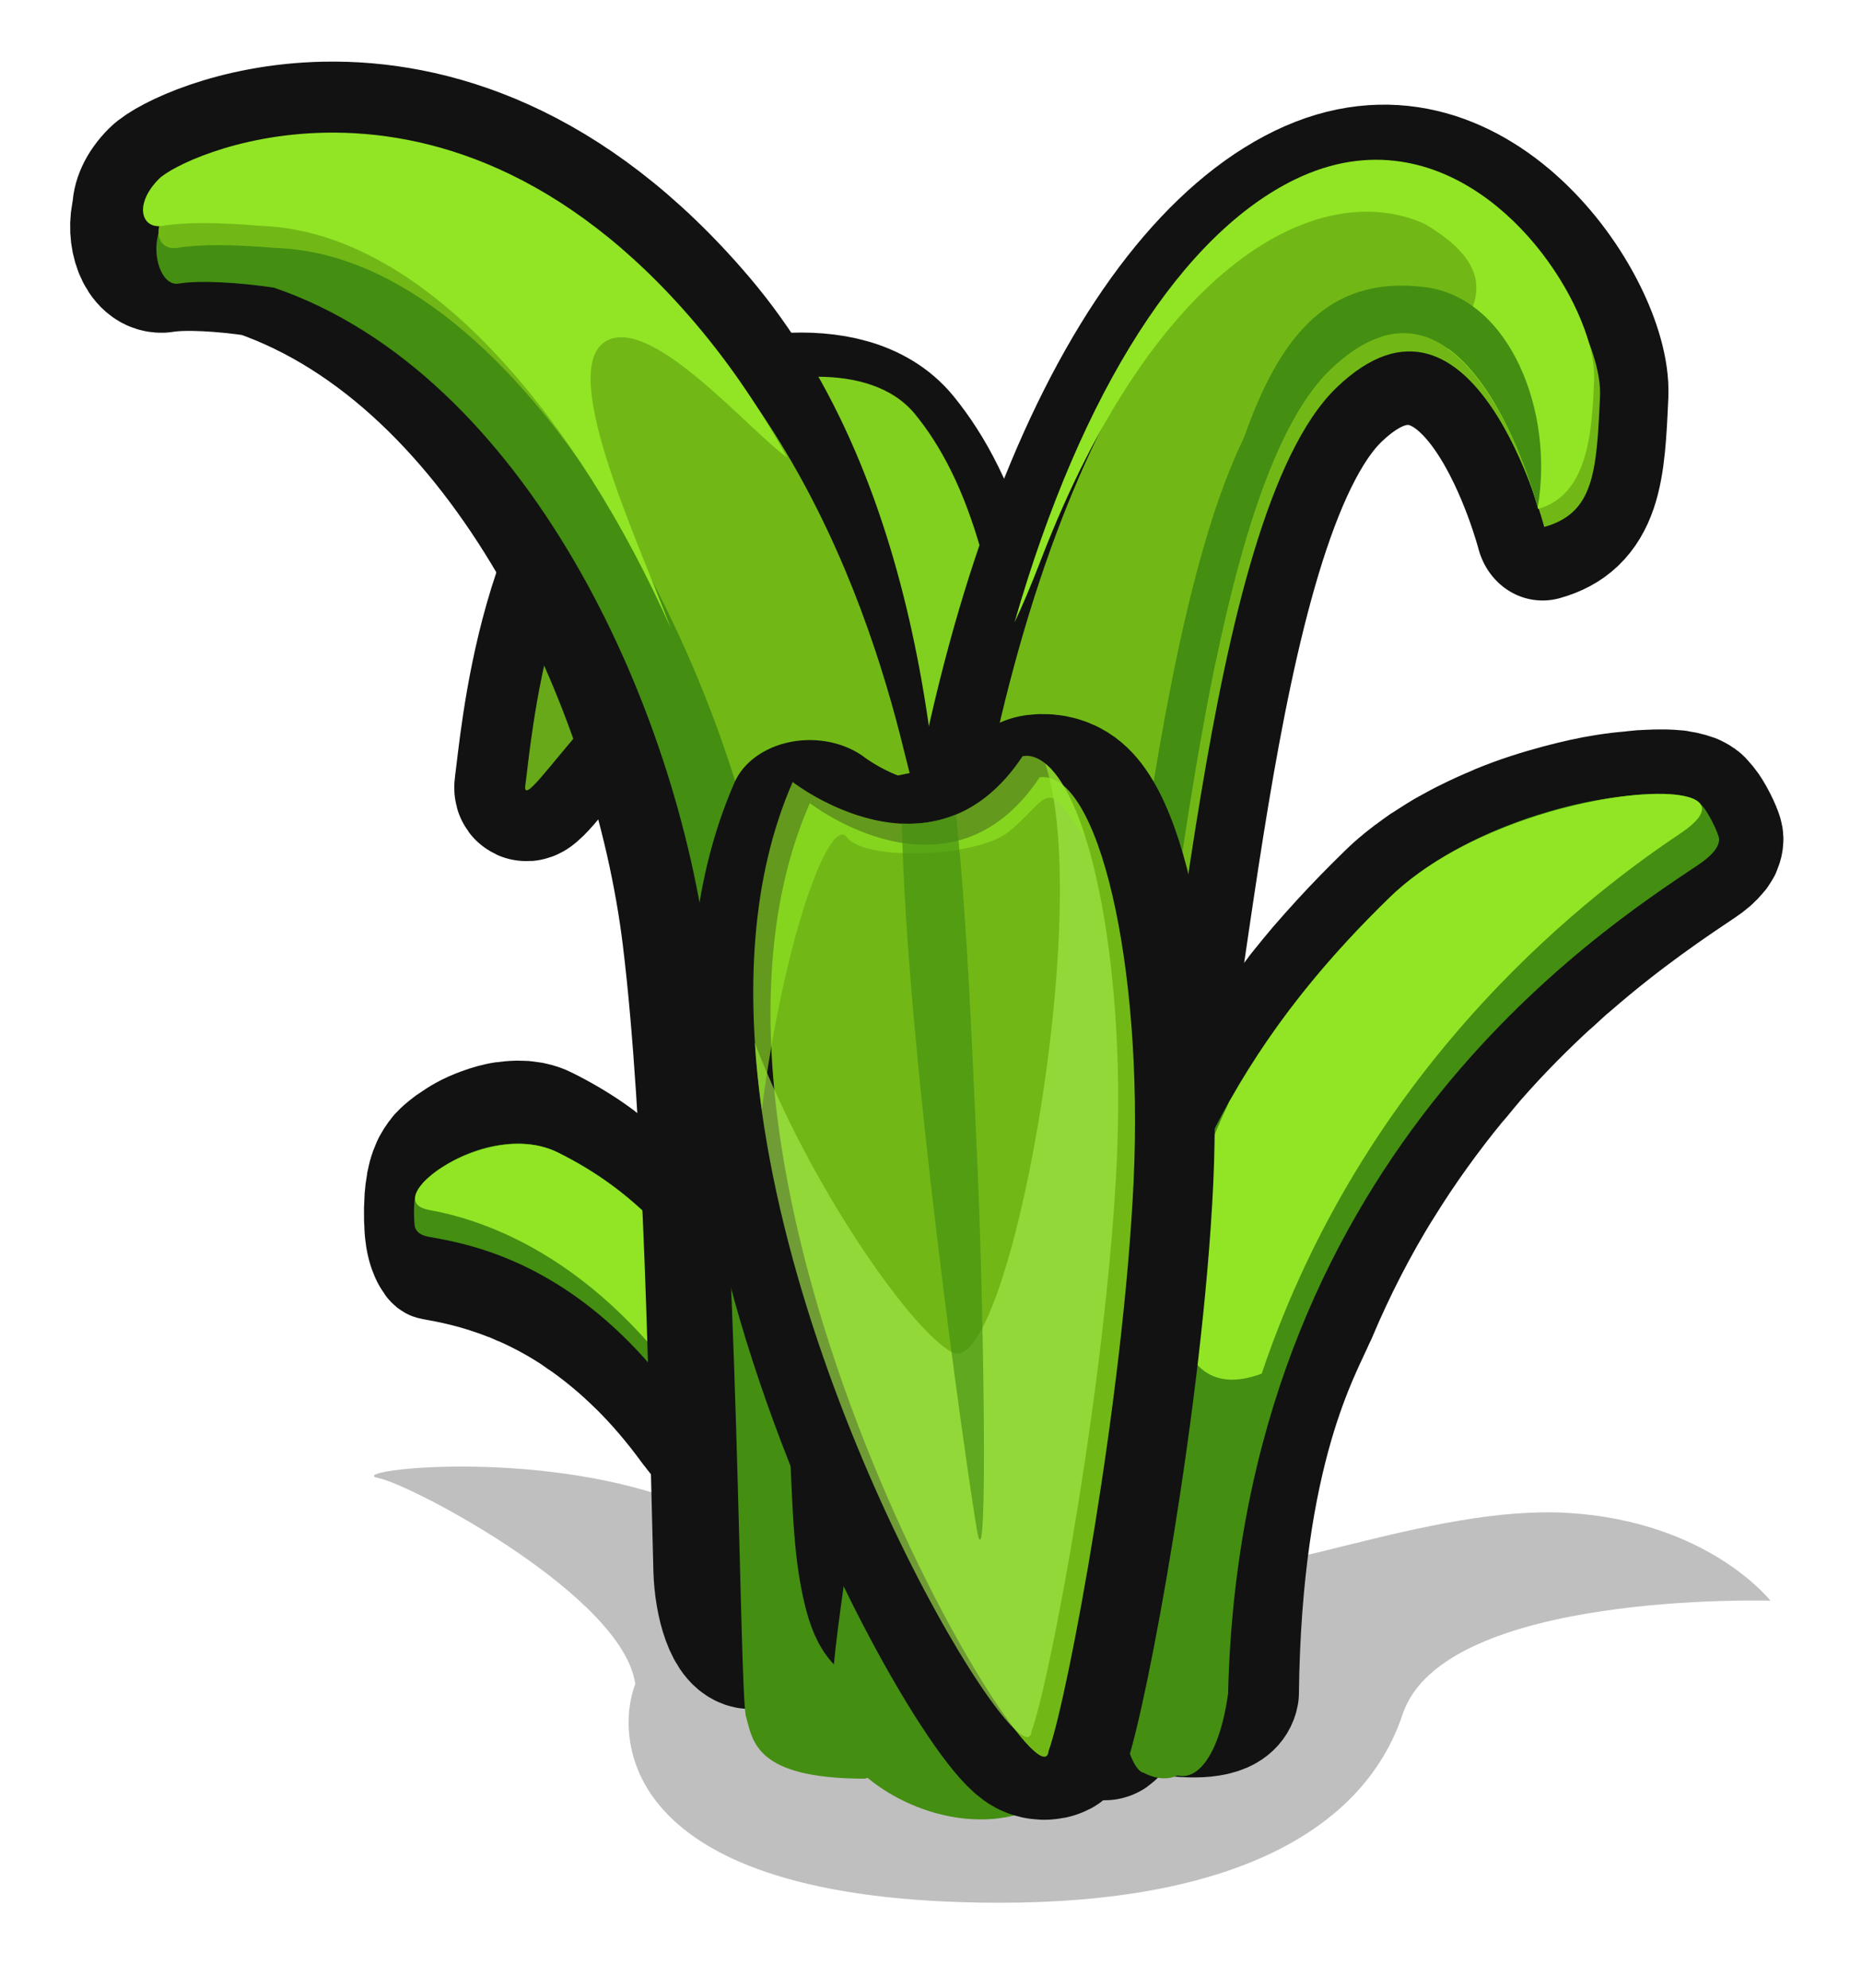 <?xml version="1.0" encoding="UTF-8" standalone="no"?><!-- Created with Inkscape (http://www.inkscape.org/) --><svg xmlns:dc="http://purl.org/dc/elements/1.1/" xmlns:cc="http://creativecommons.org/ns#" xmlns:rdf="http://www.w3.org/1999/02/22-rdf-syntax-ns#" xmlns:svg="http://www.w3.org/2000/svg" xmlns="http://www.w3.org/2000/svg" xmlns:sodipodi="http://sodipodi.sourceforge.net/DTD/sodipodi-0.dtd" xmlns:inkscape="http://www.inkscape.org/namespaces/inkscape" width="131.318" height="140.185" viewBox="0 0 34.745 37.091" version="1.1" id="svg23489" inkscape:version="0.48.5 r10040" sodipodi:docname="plant_01.svg">
  <defs id="defs23483">
    <clipPath clipPathUnits="userSpaceOnUse" id="clipPath22932">
      <path style="opacity: 0.398; color: rgb(0, 0, 0); fill: rgb(186, 255, 81); fill-opacity: 1; fill-rule: nonzero; stroke: none; stroke-width: 0; marker: none; visibility: visible; display: inline; overflow: visible;" d="m 544.302,181.89 c 0.286,0.592 2.599,1.158 3.742,0.158 0.98,2.777 16.865,0 16.865,0 l 0,-16.172 -30.553,0 0,15.421 c 0,0 6.658,3.493 9.946,0.593 z" id="path22934" inkscape:connector-curvature="0" sodipodi:nodetypes="ccccccc"/>
    </clipPath>
    <clipPath clipPathUnits="userSpaceOnUse" id="clipPath22874">
      <path style="opacity: 0.398; color: rgb(0, 0, 0); fill: rgb(186, 255, 81); fill-opacity: 1; fill-rule: nonzero; stroke: none; stroke-width: 0; marker: none; visibility: visible; display: inline; overflow: visible;" d="m 507.964,172.041 c 5.636,4.145 4.409,7.038 4.245,7.426 -0.163,0.388 -0.454,0.846 -0.555,0.759 0,0 -0.231,1.394 -0.967,1.524 0,0 0.728,2.053 -3.233,2.911 -3.961,0.858 -12.088,-2.45 -11.762,-7.8 0.327,-5.35 9.005,-7.351 12.272,-4.819 z" id="path22876" inkscape:connector-curvature="0" sodipodi:nodetypes="csccssc"/>
    </clipPath>
    <clipPath clipPathUnits="userSpaceOnUse" id="clipPath22894">
      <path style="opacity: 0.398; color: rgb(0, 0, 0); fill: rgb(186, 255, 81); fill-opacity: 1; fill-rule: nonzero; stroke: none; stroke-width: 0; marker: none; visibility: visible; display: inline; overflow: visible;" d="m 519.134,181.843 c 1.53,1.079 2.218,-0.857 2.001,-1.062 0.082,0.041 1.96,0.653 4.329,-2.859 2.369,-3.512 0,-9.965 -8.005,-11.966 -8.005,-2.001 -11.272,3.471 -11.476,10.169 -0.204,6.698 5.758,9.271 9.761,9.72 4.002,0.449 3.39,-4.002 3.39,-4.002 z" id="path22896" inkscape:connector-curvature="0" sodipodi:nodetypes="ccssssc"/>
    </clipPath>
    <clipPath clipPathUnits="userSpaceOnUse" id="clipPath23263">
      <path style="opacity: 0.398; color: rgb(0, 0, 0); fill: rgb(186, 255, 81); fill-opacity: 1; fill-rule: nonzero; stroke: none; stroke-width: 0; marker: none; visibility: visible; display: inline; overflow: visible;" d="m 507.964,172.041 c 5.636,4.145 4.409,7.038 4.245,7.426 -0.163,0.388 -0.454,0.846 -0.555,0.759 0,0 -0.231,1.394 -0.967,1.524 0,0 0.728,2.053 -3.233,2.911 -3.961,0.858 -12.088,-2.45 -11.762,-7.8 0.327,-5.35 9.005,-7.351 12.272,-4.819 z" id="path23265" inkscape:connector-curvature="0" sodipodi:nodetypes="csccssc"/>
    </clipPath>
    <clipPath clipPathUnits="userSpaceOnUse" id="clipPath22907">
      <path style="opacity: 0.398; color: rgb(0, 0, 0); fill: rgb(186, 255, 81); fill-opacity: 1; fill-rule: nonzero; stroke: none; stroke-width: 0; marker: none; visibility: visible; display: inline; overflow: visible;" d="m 525.586,181.985 c 0.895,0.982 2.407,0.642 3.043,0.123 0.161,0.726 12.14,0.235 11.905,0 -0.235,-0.235 4.098,-23.832 0,-26.199 -4.098,-2.366 -15.111,0 -21.318,0 -6.208,0 -9.489,8.762 -8.084,14.003 1.404,5.241 4.818,7.158 7.007,9.979 2.189,2.821 7.449,2.094 7.449,2.094 z" id="path22909" inkscape:connector-curvature="0" sodipodi:nodetypes="ccsssssc"/>
    </clipPath>
    <clipPath clipPathUnits="userSpaceOnUse" id="clipPath23269">
      <path style="opacity: 0.398; color: rgb(0, 0, 0); fill: rgb(186, 255, 81); fill-opacity: 1; fill-rule: nonzero; stroke: none; stroke-width: 0; marker: none; visibility: visible; display: inline; overflow: visible;" d="m 525.586,181.985 c 0.895,0.982 2.407,0.642 3.043,0.123 0.161,0.726 12.14,0.235 11.905,0 -0.235,-0.235 4.098,-23.832 0,-26.199 -4.098,-2.366 -15.111,0 -21.318,0 -6.208,0 -9.489,8.762 -8.084,14.003 1.404,5.241 4.818,7.158 7.007,9.979 2.189,2.821 7.449,2.094 7.449,2.094 z" id="path23271" inkscape:connector-curvature="0" sodipodi:nodetypes="ccsssssc"/>
    </clipPath>
    <clipPath clipPathUnits="userSpaceOnUse" id="clipPath23273">
      <path style="opacity: 0.398; color: rgb(0, 0, 0); fill: rgb(186, 255, 81); fill-opacity: 1; fill-rule: nonzero; stroke: none; stroke-width: 0; marker: none; visibility: visible; display: inline; overflow: visible;" d="m 507.964,172.041 c 5.636,4.145 4.409,7.038 4.245,7.426 -0.163,0.388 -0.454,0.846 -0.555,0.759 0,0 -0.231,1.394 -0.967,1.524 0,0 0.728,2.053 -3.233,2.911 -3.961,0.858 -12.088,-2.45 -11.762,-7.8 0.327,-5.35 9.005,-7.351 12.272,-4.819 z" id="path23275" inkscape:connector-curvature="0" sodipodi:nodetypes="csccssc"/>
    </clipPath>
    <clipPath clipPathUnits="userSpaceOnUse" id="clipPath23277">
      <path style="opacity: 0.398; color: rgb(0, 0, 0); fill: rgb(186, 255, 81); fill-opacity: 1; fill-rule: nonzero; stroke: none; stroke-width: 0; marker: none; visibility: visible; display: inline; overflow: visible;" d="m 519.134,181.843 c 1.53,1.079 2.218,-0.857 2.001,-1.062 0.082,0.041 1.96,0.653 4.329,-2.859 2.369,-3.512 0,-9.965 -8.005,-11.966 -8.005,-2.001 -11.272,3.471 -11.476,10.169 -0.204,6.698 5.758,9.271 9.761,9.72 4.002,0.449 3.39,-4.002 3.39,-4.002 z" id="path23279" inkscape:connector-curvature="0" sodipodi:nodetypes="ccssssc"/>
    </clipPath>
    <clipPath clipPathUnits="userSpaceOnUse" id="clipPath23281">
      <path style="opacity: 0.398; color: rgb(0, 0, 0); fill: rgb(186, 255, 81); fill-opacity: 1; fill-rule: nonzero; stroke: none; stroke-width: 0; marker: none; visibility: visible; display: inline; overflow: visible;" d="m 525.586,181.985 c 0.895,0.982 2.407,0.642 3.043,0.123 0.161,0.726 12.14,0.235 11.905,0 -0.235,-0.235 4.098,-23.832 0,-26.199 -4.098,-2.366 -15.111,0 -21.318,0 -6.208,0 -9.489,8.762 -8.084,14.003 1.404,5.241 4.818,7.158 7.007,9.979 2.189,2.821 7.449,2.094 7.449,2.094 z" id="path23283" inkscape:connector-curvature="0" sodipodi:nodetypes="ccsssssc"/>
    </clipPath>
    <clipPath clipPathUnits="userSpaceOnUse" id="clipPath23285">
      <path style="opacity: 0.398; color: rgb(0, 0, 0); fill: rgb(186, 255, 81); fill-opacity: 1; fill-rule: nonzero; stroke: none; stroke-width: 0; marker: none; visibility: visible; display: inline; overflow: visible;" d="m 544.302,181.89 c 0.286,0.592 2.599,1.158 3.742,0.158 0.98,2.777 16.865,0 16.865,0 l 0,-16.172 -30.553,0 0,15.421 c 0,0 6.658,3.493 9.946,0.593 z" id="path23287" inkscape:connector-curvature="0" sodipodi:nodetypes="ccccccc"/>
    </clipPath>
    <clipPath clipPathUnits="userSpaceOnUse" id="clipPath23289">
      <path style="opacity: 0.398; color: rgb(0, 0, 0); fill: rgb(186, 255, 81); fill-opacity: 1; fill-rule: nonzero; stroke: none; stroke-width: 0; marker: none; visibility: visible; display: inline; overflow: visible;" d="m 507.964,172.041 c 5.636,4.145 4.409,7.038 4.245,7.426 -0.163,0.388 -0.454,0.846 -0.555,0.759 0,0 -0.231,1.394 -0.967,1.524 0,0 0.728,2.053 -3.233,2.911 -3.961,0.858 -12.088,-2.45 -11.762,-7.8 0.327,-5.35 9.005,-7.351 12.272,-4.819 z" id="path23291" inkscape:connector-curvature="0" sodipodi:nodetypes="csccssc"/>
    </clipPath>
    <clipPath clipPathUnits="userSpaceOnUse" id="clipPath22919">
      <path style="opacity: 0.398; color: rgb(0, 0, 0); fill: rgb(186, 255, 81); fill-opacity: 1; fill-rule: nonzero; stroke: none; stroke-width: 0; marker: none; visibility: visible; display: inline; overflow: visible;" d="m 533.244,180.679 c -0.163,1.164 0.51,2.001 2.001,1.205 -1.743,1.502 -0.716,1.262 1.421,3.052 2.137,1.79 11.493,0.982 12.129,0.52 0.635,-0.462 8.028,-6.411 8.086,-8.663 0.058,-2.252 -1.906,-15.017 -5.198,-17.789 -3.292,-2.772 -16.46,-0.578 -19.752,-0.058 -3.292,0.52 -10.165,5.718 -9.934,5.776 0.231,0.058 2.83,15.421 2.772,15.652 -0.058,0.231 2.426,4.158 2.83,3.927 0.404,-0.231 3.951,-3.172 3.951,-3.172 0,0 1.592,0.899 1.694,-0.449 z" id="path22921" inkscape:connector-curvature="0" sodipodi:nodetypes="ccsssssssscc"/>
    </clipPath>
    <clipPath clipPathUnits="userSpaceOnUse" id="clipPath23295">
      <path style="opacity: 0.398; color: rgb(0, 0, 0); fill: rgb(186, 255, 81); fill-opacity: 1; fill-rule: nonzero; stroke: none; stroke-width: 0; marker: none; visibility: visible; display: inline; overflow: visible;" d="m 525.586,181.985 c 0.895,0.982 2.407,0.642 3.043,0.123 0.161,0.726 12.14,0.235 11.905,0 -0.235,-0.235 4.098,-23.832 0,-26.199 -4.098,-2.366 -15.111,0 -21.318,0 -6.208,0 -9.489,8.762 -8.084,14.003 1.404,5.241 4.818,7.158 7.007,9.979 2.189,2.821 7.449,2.094 7.449,2.094 z" id="path23297" inkscape:connector-curvature="0" sodipodi:nodetypes="ccsssssc"/>
    </clipPath>
    <clipPath clipPathUnits="userSpaceOnUse" id="clipPath23299">
      <path style="opacity: 0.398; color: rgb(0, 0, 0); fill: rgb(186, 255, 81); fill-opacity: 1; fill-rule: nonzero; stroke: none; stroke-width: 0; marker: none; visibility: visible; display: inline; overflow: visible;" d="m 525.586,181.985 c 0.895,0.982 2.407,0.642 3.043,0.123 0.161,0.726 12.14,0.235 11.905,0 -0.235,-0.235 4.098,-23.832 0,-26.199 -4.098,-2.366 -15.111,0 -21.318,0 -6.208,0 -9.489,8.762 -8.084,14.003 1.404,5.241 4.818,7.158 7.007,9.979 2.189,2.821 7.449,2.094 7.449,2.094 z" id="path23301" inkscape:connector-curvature="0" sodipodi:nodetypes="ccsssssc"/>
    </clipPath>
  </defs>
  <sodipodi:namedview id="base" pagecolor="#7d848b" bordercolor="#666666" borderopacity="1.0" inkscape:pageopacity="0" inkscape:pageshadow="2" inkscape:zoom="1.6196536" inkscape:cx="34.447229" inkscape:cy="139.71257" inkscape:document-units="px" inkscape:current-layer="layer1" showgrid="false" inkscape:pagecheckerboard="false" showborder="true" units="px" inkscape:window-width="1920" inkscape:window-height="1017" inkscape:window-x="-8" inkscape:window-y="-8" inkscape:window-maximized="1" inkscape:showpageshadow="false" guidetolerance="28" fit-margin-top="6" fit-margin-left="6" fit-margin-right="6" fit-margin-bottom="6">
    <inkscape:grid type="xygrid" id="grid24034" spacingx="1px" spacingy="1px" empspacing="8" visible="true" enabled="true" snapvisiblegridlinesonly="true" originx="-220.836px" originy="-204.906px"/>
  </sodipodi:namedview>
  <g inkscape:label="Layer 1" inkscape:groupmode="layer" id="layer1" transform="translate(-58.429,-205.695)">
    <path style="opacity: 0.25; color: rgb(0, 0, 0); fill: rgb(0, 0, 0); fill-opacity: 1; fill-rule: nonzero; stroke: none; stroke-width: 0; marker: none; visibility: visible; display: inline; overflow: visible;" d="m 75.861,227.79 c -2.147,0.124 -4.623,2.36 -4.647,2.381 0.003,-0.216 -6.09e-4,-0.431 -0.008,-0.653 l 0,0.653 c -0.015,1.263 -0.198,2.409 -0.446,3.423 -2.648,-0.866 -5.905,-0.449 -5.275,-0.322 0.641,0.128 4.577,2.214 4.798,3.846 -0.346,0.88 -0.469,4.08 6.803,4.08 4.26,0 6.781,-1.311 7.516,-3.517 0.768,-2.304 6.863,-2.119 6.863,-2.119 0,0 -1.148,-1.474 -3.762,-1.637 -2.614,-0.163 -5.881,1.392 -7.351,1.065 -0.662,-0.147 -0.19,0.697 -1.851,0.845 0.093,-0.281 0.169,-0.584 0.215,-0.926 0.653,-4.901 0.327,-6.375 -1.96,-7.028 -0.286,-0.082 -0.585,-0.109 -0.893,-0.091 z" id="path30661" inkscape:connector-curvature="0" sodipodi:nodetypes="cccccscsscsccssc"/>
    <g transform="matrix(1,7.6897965e-4,-7.6897965e-4,1,-40.661,436.917)" id="g30804">
      <g id="g30806" transform="matrix(-0.419,0.373,0.225,0.694,220.378,-114.972)">
        <path style="color: rgb(0, 0, 0); fill: rgb(68, 142, 18); fill-opacity: 1; fill-rule: nonzero; stroke: rgb(18, 18, 18); stroke-width: 3.933; stroke-linecap: round; stroke-linejoin: round; stroke-miterlimit: 4; stroke-opacity: 1; stroke-dasharray: none; stroke-dashoffset: 37.6; marker: none; visibility: visible; display: inline; overflow: visible;" d="m 153.503,-218.45 c 0.086,0.002 0.16,0.003 0.232,0.01 0.01,0.002 0.017,0.004 0.026,0.005 0.059,0.007 0.116,0.019 0.163,0.032 0.017,0.005 0.032,0.011 0.047,0.016 0.009,0.003 0.018,0.002 0.026,0.005 0.012,0.005 0.026,0.011 0.037,0.016 0.024,0.011 0.045,0.024 0.063,0.037 0.003,0.002 0.008,0.003 0.01,0.005 0.017,0.013 0.031,0.027 0.042,0.042 0.003,0.004 0.008,0.007 0.01,0.01 0,0.002 0,0.004 0,0.005 0.002,0.002 0.004,0.003 0.005,0.005 0.094,0.08 0.245,0.359 0.3,0.51 0.002,0.004 0.004,0.007 0.005,0.011 0.002,0.006 0.004,0.015 0.005,0.021 0.005,0.015 0.01,0.031 0.01,0.047 0.002,0.017 -0.002,0.035 -0.005,0.053 -0.003,0.014 -0.005,0.028 -0.011,0.042 -0.002,0.005 -0.003,0.01 -0.005,0.016 -0.004,0.009 -0.006,0.017 -0.01,0.026 -0.003,0.006 -0.007,0.01 -0.01,0.016 -0.008,0.014 -0.016,0.028 -0.026,0.042 -0.009,0.012 -0.021,0.024 -0.032,0.037 -0.024,0.029 -0.051,0.059 -0.084,0.089 -0.002,0.002 -0.003,0.003 -0.005,0.005 -0.046,0.041 -0.099,0.082 -0.163,0.126 -0.488,0.336 -1.322,0.903 -2.273,1.752 -0.002,0.002 -0.004,-0.002 -0.005,0 -0.105,0.094 -0.208,0.194 -0.316,0.295 -0.002,0.002 -0.004,-0.002 -0.005,0 -0.432,0.405 -0.884,0.866 -1.331,1.389 -0.092,0.108 -0.182,0.224 -0.274,0.337 -0.019,0.024 -0.039,0.045 -0.058,0.068 -0.002,0.002 -0.004,0.003 -0.005,0.005 -0.221,0.276 -0.443,0.572 -0.658,0.879 -0.217,0.309 -0.426,0.631 -0.632,0.974 -0.002,0.002 -0.004,0.003 -0.005,0.005 -0.409,0.683 -0.788,1.432 -1.121,2.252 -0.002,0.002 -0.004,0.003 -0.005,0.005 -0.249,0.615 -1.284,2.356 -1.284,6.684 -0.115,0.69 -2.013,0.164 -2.015,0.143 -0.005,-0.046 -0.011,-0.103 -0.016,-0.153 -0.008,-0.081 -0.015,-0.178 -0.021,-0.268 -0.002,-0.026 -0.004,-0.058 -0.005,-0.084 -0.007,-0.104 -0.011,-0.215 -0.016,-0.332 -0.002,-0.029 -0.004,-0.06 -0.005,-0.089 -0.002,-0.032 0.002,-0.072 0,-0.105 -0.005,-0.153 -0.01,-0.316 -0.011,-0.489 -0.002,-0.214 0,-0.442 0.005,-0.689 4e-5,-0.002 -3e-5,-0.004 0,-0.005 0.005,-0.217 0.011,-0.456 0.021,-0.7 0.002,-0.033 0.004,-0.072 0.005,-0.105 0.012,-0.286 0.027,-0.59 0.047,-0.916 0.01,-0.164 0.023,-0.324 0.037,-0.484 0.004,-0.041 0.007,-0.081 0.01,-0.121 0.011,-0.117 0.024,-0.233 0.037,-0.347 0.002,-0.009 0.004,-0.017 0.005,-0.026 0.016,-0.143 0.028,-0.287 0.047,-0.426 0.005,-0.039 0.01,-0.077 0.016,-0.116 0.016,-0.112 0.035,-0.217 0.053,-0.326 0.021,-0.128 0.04,-0.254 0.063,-0.379 0.003,-0.018 0.007,-0.035 0.01,-0.053 0.038,-0.204 0.082,-0.404 0.126,-0.6 0.002,-0.009 0.003,-0.018 0.005,-0.026 0.015,-0.068 0.031,-0.133 0.047,-0.2 0.037,-0.152 0.075,-0.3 0.116,-0.447 0.058,-0.21 0.12,-0.415 0.184,-0.616 0.049,-0.153 0.1,-0.305 0.153,-0.453 0.003,-0.009 0.007,-0.017 0.011,-0.026 0.033,-0.091 0.066,-0.18 0.1,-0.268 0.007,-0.019 0.014,-0.039 0.021,-0.058 0.045,-0.116 0.09,-0.23 0.137,-0.342 0.065,-0.155 0.132,-0.304 0.2,-0.453 0.013,-0.028 0.024,-0.057 0.037,-0.084 0.019,-0.04 0.039,-0.076 0.058,-0.116 0.064,-0.133 0.128,-0.261 0.195,-0.389 0.04,-0.077 0.08,-0.151 0.121,-0.226 0.047,-0.087 0.094,-0.173 0.142,-0.258 0.007,-0.012 0.014,-0.025 0.021,-0.037 0.089,-0.155 0.181,-0.305 0.274,-0.453 0.059,-0.093 0.119,-0.183 0.179,-0.274 0.03,-0.046 0.059,-0.092 0.089,-0.137 0.052,-0.077 0.105,-0.152 0.158,-0.226 0.004,-0.005 0.007,-0.011 0.01,-0.016 0.104,-0.147 0.214,-0.292 0.321,-0.432 0.013,-0.017 0.024,-0.036 0.037,-0.053 0.025,-0.032 0.049,-0.063 0.074,-0.095 0.102,-0.13 0.202,-0.255 0.305,-0.379 0.127,-0.152 0.256,-0.298 0.384,-0.442 0.257,-0.288 0.516,-0.558 0.774,-0.816 0.048,-0.048 0.097,-0.096 0.147,-0.142 0.017,-0.016 0.035,-0.032 0.053,-0.047 0.034,-0.03 0.07,-0.06 0.105,-0.089 0.036,-0.03 0.073,-0.06 0.111,-0.089 0.014,-0.011 0.028,-0.021 0.042,-0.032 0.005,-0.004 0.011,-0.007 0.016,-0.01 0.056,-0.042 0.11,-0.086 0.168,-0.126 0.002,0 0.004,0 0.005,0 0.028,-0.019 0.056,-0.039 0.084,-0.058 0.05,-0.034 0.101,-0.067 0.153,-0.1 0.042,-0.026 0.084,-0.053 0.126,-0.079 0.04,-0.024 0.081,-0.046 0.121,-0.068 0.063,-0.036 0.125,-0.071 0.189,-0.105 0.021,-0.011 0.042,-0.021 0.063,-0.032 0.172,-0.089 0.349,-0.171 0.526,-0.247 0.011,-0.005 0.021,-0.011 0.032,-0.016 0.345,-0.147 0.694,-0.262 1.037,-0.358 0.283,-0.079 0.56,-0.146 0.821,-0.189 0.046,-0.008 0.087,-0.014 0.132,-0.021 0.07,-0.011 0.138,-0.018 0.205,-0.026 0.032,-0.004 0.063,-0.007 0.095,-0.01 0.061,-0.007 0.121,-0.016 0.179,-0.021 0.025,-0.002 0.049,-0.004 0.074,-0.005 0.109,-0.007 0.216,-0.012 0.31,-0.01 z" id="path30808" inkscape:connector-curvature="0" sodipodi:nodetypes="cccccccccccccccccccccccccccccccccccccccccccccccccccccccccccccccccccccccccccccccccccccccccssccccccccccccccccccccccccc"/>
        <path style="color: rgb(0, 0, 0); fill: rgb(68, 142, 18); fill-opacity: 1; fill-rule: nonzero; stroke: none; stroke-width: 0; marker: none; visibility: visible; display: inline; overflow: visible;" d="m 146.051,-202.57 c 0.108,-9.331 6.347,-13.454 8.083,-14.647 0.251,-0.173 0.359,-0.325 0.354,-0.452 -0.004,-0.092 -0.229,-0.546 -0.34,-0.612 -0.793,-0.47 -3.891,0.167 -5.439,1.715 -2.061,2.061 -4.204,4.993 -4.557,10.199 -0.375,5.538 1.556,6.516 1.899,3.797 z" id="path30810" inkscape:connector-curvature="0" sodipodi:nodetypes="cssssscc"/>
        <path sodipodi:nodetypes="csssccc" inkscape:connector-curvature="0" id="path30812" d="m 145.671,-202.57 c 0.108,-9.331 6.401,-13.996 8.137,-15.19 1.736,-1.194 -3.038,-0.868 -5.099,1.193 -2.061,2.061 -4.231,4.991 -4.557,10.199 -0.325,5.208 0.434,5.208 0.434,5.208 0.597,0.298 0.868,-0.217 0.868,-0.217 z" style="color: rgb(0, 0, 0); fill: rgb(68, 142, 18); fill-opacity: 1; fill-rule: nonzero; stroke: none; stroke-width: 0; marker: none; visibility: visible; display: inline; overflow: visible;"/>
        <path inkscape:connector-curvature="0" style="color: rgb(0, 0, 0); fill: rgb(145, 229, 37); fill-opacity: 1; fill-rule: nonzero; stroke: none; stroke-width: 0; marker: none; visibility: visible; display: inline; overflow: visible;" d="m 153.503,-218.45 c 0.694,0.009 0.956,0.242 0.305,0.689 -1.344,0.924 -5.414,3.933 -7.236,9.573 -0.002,0 -0.004,0 -0.005,0 -1.793,0.686 -1.92,-1.962 -0.626,-4.757 0,-0.002 0,-0.004 0,-0.005 0.008,-0.015 0.018,-0.028 0.026,-0.042 0.808,-1.472 1.785,-2.617 2.742,-3.573 1.288,-1.288 3.638,-1.899 4.794,-1.884 z" id="path30814"/>
      </g>
      <g transform="matrix(-0.927,0,0,0.927,218.589,5.744)" id="g30816">
        <path sodipodi:nodetypes="csscscsc" inkscape:connector-curvature="0" id="path30818" d="m 108.927,-238.761 c 0.231,-4.62 1.04,-6.815 2.079,-8.086 1.04,-1.271 3.567,-0.67 4.505,-0.116 2.541,1.502 2.888,6.238 3.003,7.046 0.116,0.809 -2.195,-3.234 -3.35,-2.31 -1.155,0.924 -1.271,5.776 -1.271,5.776 0,0 -0.462,4.62 -1.733,6.122 -1.015,1.199 -3.568,1.573 -3.234,-8.432 z" style="color: rgb(0, 0, 0); fill: rgb(104, 169, 25); fill-opacity: 1; fill-rule: nonzero; stroke: rgb(18, 18, 18); stroke-width: 2.853; stroke-linejoin: round; stroke-miterlimit: 4; stroke-opacity: 1; stroke-dasharray: none; marker: none; visibility: visible; display: inline; overflow: visible;"/>
        <path style="color: rgb(0, 0, 0); fill: rgb(104, 169, 25); fill-opacity: 1; fill-rule: nonzero; stroke: none; stroke-width: 0; marker: none; visibility: visible; display: inline; overflow: visible;" d="m 108.927,-238.761 c 0.231,-4.62 1.04,-6.815 2.079,-8.086 1.04,-1.271 3.567,-0.67 4.505,-0.116 2.541,1.502 2.888,6.238 3.003,7.046 0.116,0.809 -2.195,-3.234 -3.35,-2.31 -1.155,0.924 -1.271,5.776 -1.271,5.776 0,0 -0.462,4.62 -1.733,6.122 -1.015,1.199 -3.568,1.573 -3.234,-8.432 z" id="path30820" inkscape:connector-curvature="0" sodipodi:nodetypes="csscscsc"/>
        <path inkscape:connector-curvature="0" style="color: rgb(0, 0, 0); fill: rgb(129, 207, 30); fill-opacity: 1; fill-rule: nonzero; stroke: none; stroke-width: 0; marker: none; visibility: visible; display: inline; overflow: visible;" d="m -782.781,-1291.406 c -2.898,4e-4 -5.718,0.743 -7.438,2.844 -3.929,4.802 -6.971,13.099 -7.844,30.562 -1.26,37.814 8.383,36.408 12.219,31.875 4.802,-5.676 6.562,-23.125 6.562,-23.125 0,0 0.204,-8.53 1.719,-15.062 1.278,-12.543 3.9,-17.271 7,-18.562 2.5,-1.042 5.09,4.591 7.125,10.75 -1.442,-6.222 -4.198,-13.594 -9.75,-16.875 -1.995,-1.179 -5.868,-2.407 -9.594,-2.406 z" transform="matrix(0.265,0,0,0.265,320.082,94.084)" id="path30822"/>
      </g>
      <g transform="matrix(0.821,0,0,0.821,20.843,-42.388)" id="g30824">
        <path sodipodi:nodetypes="cccccsscscc" inkscape:connector-curvature="0" style="color: rgb(0, 0, 0); fill: rgb(28, 129, 74); fill-opacity: 1; fill-rule: nonzero; stroke: rgb(18, 18, 18); stroke-width: 12.182; stroke-linejoin: round; stroke-opacity: 1; marker: none; visibility: visible; display: inline; overflow: visible;" d="m -821.094,-1211.969 c -7.755,0.146 -13.268,2.956 -14.281,3.969 -0.999,1 -1.38,1.995 -1.344,2.75 -0.604,2.097 0.343,4.573 1.719,4.344 1.779,-0.297 5.1,-0.119 8.188,0.344 21.642,7.412 34.644,35.858 37.312,57.5 1.916,15.539 2.311,39.917 2.706,54.259 0.155,5.632 3.667,12.811 7.782,-8.039 0.481,1.683 16.185,-67.634 -10.364,-98.814 -11.259,-13.222 -22.93,-16.478 -31.719,-16.313 z" transform="matrix(0.265,0,0,0.265,320.082,94.084)" id="path30826"/>
        <path sodipodi:nodetypes="cscccscccc" inkscape:connector-curvature="0" id="path30828" d="m 101.325,-223.564 c 5.726,1.961 9.167,9.488 9.872,15.214 0.706,5.726 0.722,16.705 0.879,17.254 0.157,0.549 0.202,1.407 2.696,1.407 1.098,-0.235 0.19,-1.766 0.19,-1.766 0,0 1.647,-21.915 -5.099,-29.837 -5.385,-6.324 -10.363,-4.503 -10.912,-3.954 -0.549,0.549 -0.27,1.67 0.201,1.591 0.471,-0.079 1.355,-0.031 2.172,0.091 z" style="color: rgb(0, 0, 0); fill: rgb(68, 142, 18); fill-opacity: 1; fill-rule: nonzero; stroke: none; stroke-width: 0; marker: none; visibility: visible; display: inline; overflow: visible;"/>
        <path style="color: rgb(0, 0, 0); fill: rgb(113, 184, 22); fill-opacity: 1; fill-rule: nonzero; stroke: none; stroke-width: 0; marker: none; visibility: visible; display: inline; overflow: visible;" d="m 101.389,-224.466 c 5.633,0.213 10.493,9.716 11.228,15.679 0.735,5.963 1.67,16.667 1.833,17.239 0.163,0.572 -0.445,0.817 0.699,0.572 1.144,-0.245 1.389,-1.797 1.389,-1.797 0,0 0.396,-10.18 0.029,-14.539 -0.018,-0.219 -0.039,-0.5 -0.061,-0.807 -0.042,-0.569 -0.09,-1.228 -0.147,-1.746 -0.014,-0.13 -0.029,-0.252 -0.044,-0.361 -0.155,-1.101 -0.363,-1.586 -0.641,-2.731 -0.069,-0.283 -0.142,-0.567 -0.219,-0.851 -0.14,-0.515 -0.295,-1.029 -0.466,-1.541 -0.826,-2.473 -2.027,-4.88 -3.76,-6.915 -5.607,-6.585 -11.598,-3.839 -12.17,-3.267 -0.572,0.572 -0.408,1.143 0.082,1.062 0.49,-0.082 1.225,-0.082 2.249,0.004 z" id="path30830" inkscape:connector-curvature="0" sodipodi:nodetypes="cscccsssssssscccc"/>
        <path inkscape:connector-curvature="0" style="color: rgb(0, 0, 0); fill: rgb(145, 229, 37); fill-opacity: 1; fill-rule: nonzero; stroke: none; stroke-width: 0; marker: none; visibility: visible; display: inline; overflow: visible;" d="m -821.094,-1211.969 c -7.755,0.146 -13.268,2.956 -14.281,3.969 -2.161,2.161 -1.54,4.34 0.312,4.031 1.852,-0.309 4.629,-0.324 8.5,0 14.295,0.541 27.268,16.916 35.094,34.438 -3.012,-7.992 -10.013,-22.747 -5.281,-24.719 3.999,-1.666 12.042,7.82 15.25,10.094 -2.232,-4.058 -4.837,-7.932 -7.875,-11.5 -11.259,-13.222 -22.93,-16.478 -31.719,-16.313 z" transform="matrix(0.265,0,0,0.265,320.082,94.084)" id="path30832"/>
      </g>
      <g transform="matrix(0.564,0.108,-0.114,0.609,29.812,-100.941)" id="g30834">
        <path style="color: rgb(0, 0, 0); fill: rgb(68, 142, 18); fill-opacity: 1; fill-rule: nonzero; stroke: rgb(18, 18, 18); stroke-width: 4.436; stroke-linecap: round; stroke-linejoin: round; stroke-miterlimit: 4; stroke-opacity: 1; stroke-dasharray: none; stroke-dashoffset: 37.6; marker: none; visibility: visible; display: inline; overflow: visible;" d="m 113.237,-200.833 c -1.764,-14.622 1.066,-24.917 6.024,-28.339 4.958,-3.422 10.358,1.797 10.724,4.168 0.351,2.272 0.506,3.494 -0.996,4.187 0,0 -3.868,-7.613 -7.461,-2.951 -3.593,4.663 -0.856,21.589 -1.817,23.907 -1.515,3.978 -6.551,1.8 -6.474,-0.972 z" id="path30836" inkscape:connector-curvature="0" sodipodi:nodetypes="csscscc"/>
        <path sodipodi:nodetypes="csscscc" inkscape:connector-curvature="0" id="path30838" d="m 113.237,-200.833 c -1.764,-14.622 1.066,-24.917 6.024,-28.339 4.958,-3.422 10.358,1.797 10.724,4.168 0.351,2.272 0.506,3.494 -0.996,4.187 0,0 -3.868,-7.613 -7.461,-2.951 -3.593,4.663 -0.856,21.589 -1.817,23.907 -1.515,3.978 -6.551,1.8 -6.474,-0.972 z" style="color: rgb(0, 0, 0); fill: rgb(113, 184, 22); fill-opacity: 1; fill-rule: nonzero; stroke: none; stroke-width: 0; marker: none; visibility: visible; display: inline; overflow: visible;"/>
        <path style="color: rgb(0, 0, 0); fill: rgb(68, 142, 18); fill-opacity: 1; fill-rule: nonzero; stroke: none; stroke-width: 0; marker: none; visibility: visible; display: inline; overflow: visible;" d="m -745.875,-1206 c -3.2,0.104 -6.405,1.676 -9.375,5.531 -13.579,17.624 -3.242,81.614 -6.875,90.375 -1.476,3.877 -3.814,6.2 -6.5,7.344 4.51,0.139 8.998,-2.139 11.312,-8.219 3.633,-8.761 -6.704,-72.72 6.875,-90.344 1.748,-2.269 3.501,-3.765 5.25,-4.656 -0.228,-0.01 -0.459,-0.039 -0.688,-0.031 z" transform="matrix(0.265,0,0,0.265,320.082,94.084)" id="path30840" inkscape:connector-curvature="0" sodipodi:nodetypes="sscccscs"/>
        <path sodipodi:nodetypes="sscscccss" inkscape:connector-curvature="0" style="color: rgb(0, 0, 0); fill: rgb(145, 229, 37); fill-opacity: 1; fill-rule: nonzero; stroke: none; stroke-width: 0; marker: none; visibility: visible; display: inline; overflow: visible;" d="m -746.688,-1226 c -4.042,0.158 -8.214,1.421 -12.312,4.25 -12.172,8.401 -20.951,27.781 -23.781,55.469 0.545,-1.92 1.141,-4.387 1.75,-7.469 6.985,-35.363 24.685,-48.868 38.655,-45.812 12.474,4.109 6.378,10.49 5.657,13.468 8.166,3.539 14.469,15.906 14.469,15.906 5.676,-2.619 4.8,-9.694 3.781,-15.812 -1.163,-6.986 -13.782,-20.564 -28.219,-20 z" transform="matrix(0.265,0,0,0.265,320.082,94.084)" id="path30842"/>
        <path sodipodi:nodetypes="sccscs" inkscape:connector-curvature="0" id="path30844" transform="matrix(0.265,0,0,0.265,319.273,94.43)" d="m -737.853,-1213.816 c -19.735,1.172 -18.795,22.171 -20.647,45.941 0,0 1.669,0.196 3.906,0.5 0.293,-14.768 1.979,-28.45 7.219,-35.25 13.351,-17.328 27.616,10.04 28.094,10.969 -0.156,-11.019 -8.081,-22.783 -18.572,-22.16 z" style="color: rgb(0, 0, 0); fill: rgb(68, 142, 18); fill-opacity: 1; fill-rule: nonzero; stroke: none; stroke-width: 0; marker: none; visibility: visible; display: inline; overflow: visible;"/>
      </g>
      <g transform="matrix(0.997,0.082,-0.082,0.997,-29.051,-13.205)" id="g30846">
        <path sodipodi:nodetypes="cssssc" inkscape:connector-curvature="0" id="path30848" d="m 131.413,-213.023 c -0.331,8.86 2.386,12.48 1.518,15.522 -0.392,1.376 -1.293,-5.734 -2.238,-5.643 -1.145,0.111 -1.676,6.488 -2.513,3.097 -0.372,-1.506 -0.475,-5.098 -1.856,-11.716 -0.441,-2.115 5.147,-2.53 5.089,-1.26 z" style="color: rgb(0, 0, 0); fill: rgb(68, 142, 18); fill-opacity: 1; fill-rule: nonzero; stroke: rgb(18, 18, 18); stroke-width: 2.646; stroke-linejoin: round; stroke-miterlimit: 4; stroke-opacity: 1; stroke-dasharray: none; marker: none; visibility: visible; display: inline; overflow: visible;"/>
        <path style="color: rgb(0, 0, 0); fill: rgb(68, 142, 18); fill-opacity: 1; fill-rule: nonzero; stroke: none; stroke-width: 0; marker: none; visibility: visible; display: inline; overflow: visible;" d="m 131.413,-213.023 c -0.331,8.86 2.386,12.48 1.518,15.522 -0.868,3.042 -4.219,2.15 -5.047,0.838 -0.828,-1.311 1.381,-9.431 -1.561,-15.101 -0.995,-1.917 5.032,-2.877 5.089,-1.26 z" id="path30850" inkscape:connector-curvature="0" sodipodi:nodetypes="csssc"/>
      </g>
      <g transform="matrix(1.063,0.012,-0.012,1.063,-35.83,13.862)" id="g30852">
        <path sodipodi:nodetypes="cccccccccccccccccccccccccccccccccccccccccccccccccccccccccccccccccccccccccccccccccccccccccssccccccccccccccccccccccccc" inkscape:connector-curvature="0" id="path30854" d="m 153.503,-218.45 c 0.086,0.002 0.16,0.003 0.232,0.01 0.01,0.002 0.017,0.004 0.026,0.005 0.059,0.007 0.116,0.019 0.163,0.032 0.017,0.005 0.032,0.011 0.047,0.016 0.009,0.003 0.018,0.002 0.026,0.005 0.012,0.005 0.026,0.011 0.037,0.016 0.024,0.011 0.045,0.024 0.063,0.037 0.003,0.002 0.008,0.003 0.01,0.005 0.017,0.013 0.031,0.027 0.042,0.042 0.003,0.004 0.008,0.007 0.01,0.01 0,0.002 0,0.004 0,0.005 0.002,0.002 0.004,0.003 0.005,0.005 0.094,0.08 0.245,0.359 0.3,0.51 0.002,0.004 0.004,0.007 0.005,0.011 0.002,0.006 0.004,0.015 0.005,0.021 0.005,0.015 0.01,0.031 0.01,0.047 0.002,0.017 -0.002,0.035 -0.005,0.053 -0.003,0.014 -0.005,0.028 -0.011,0.042 -0.002,0.005 -0.003,0.01 -0.005,0.016 -0.004,0.009 -0.006,0.017 -0.01,0.026 -0.003,0.006 -0.007,0.01 -0.01,0.016 -0.008,0.014 -0.016,0.028 -0.026,0.042 -0.009,0.012 -0.021,0.024 -0.032,0.037 -0.024,0.029 -0.051,0.059 -0.084,0.089 -0.002,0.002 -0.003,0.003 -0.005,0.005 -0.046,0.041 -0.099,0.082 -0.163,0.126 -0.488,0.336 -1.322,0.903 -2.273,1.752 -0.002,0.002 -0.004,-0.002 -0.005,0 -0.105,0.094 -0.208,0.194 -0.316,0.295 -0.002,0.002 -0.004,-0.002 -0.005,0 -0.432,0.405 -0.884,0.866 -1.331,1.389 -0.092,0.108 -0.182,0.224 -0.274,0.337 -0.019,0.024 -0.039,0.045 -0.058,0.068 -0.002,0.002 -0.004,0.003 -0.005,0.005 -0.221,0.276 -0.443,0.572 -0.658,0.879 -0.217,0.309 -0.426,0.631 -0.632,0.974 -0.002,0.002 -0.004,0.003 -0.005,0.005 -0.409,0.683 -0.788,1.432 -1.121,2.252 -0.002,0.002 -0.004,0.003 -0.005,0.005 -0.249,0.615 -1.284,2.356 -1.284,6.684 -0.115,0.69 -2.013,0.164 -2.015,0.143 -0.005,-0.046 -0.011,-0.103 -0.016,-0.153 -0.008,-0.081 -0.015,-0.178 -0.021,-0.268 -0.002,-0.026 -0.004,-0.058 -0.005,-0.084 -0.007,-0.104 -0.011,-0.215 -0.016,-0.332 -0.002,-0.029 -0.004,-0.06 -0.005,-0.089 -0.002,-0.032 0.002,-0.072 0,-0.105 -0.005,-0.153 -0.01,-0.316 -0.011,-0.489 -0.002,-0.214 0,-0.442 0.005,-0.689 4e-5,-0.002 -3e-5,-0.004 0,-0.005 0.005,-0.217 0.011,-0.456 0.021,-0.7 0.002,-0.033 0.004,-0.072 0.005,-0.105 0.012,-0.286 0.027,-0.59 0.047,-0.916 0.01,-0.164 0.023,-0.324 0.037,-0.484 0.004,-0.041 0.007,-0.081 0.01,-0.121 0.011,-0.117 0.024,-0.233 0.037,-0.347 0.002,-0.009 0.004,-0.017 0.005,-0.026 0.016,-0.143 0.028,-0.287 0.047,-0.426 0.005,-0.039 0.01,-0.077 0.016,-0.116 0.016,-0.112 0.035,-0.217 0.053,-0.326 0.021,-0.128 0.04,-0.254 0.063,-0.379 0.003,-0.018 0.007,-0.035 0.01,-0.053 0.038,-0.204 0.082,-0.404 0.126,-0.6 0.002,-0.009 0.003,-0.018 0.005,-0.026 0.015,-0.068 0.031,-0.133 0.047,-0.2 0.037,-0.152 0.075,-0.3 0.116,-0.447 0.058,-0.21 0.12,-0.415 0.184,-0.616 0.049,-0.153 0.1,-0.305 0.153,-0.453 0.003,-0.009 0.007,-0.017 0.011,-0.026 0.033,-0.091 0.066,-0.18 0.1,-0.268 0.007,-0.019 0.014,-0.039 0.021,-0.058 0.045,-0.116 0.09,-0.23 0.137,-0.342 0.065,-0.155 0.132,-0.304 0.2,-0.453 0.013,-0.028 0.024,-0.057 0.037,-0.084 0.019,-0.04 0.039,-0.076 0.058,-0.116 0.064,-0.133 0.128,-0.261 0.195,-0.389 0.04,-0.077 0.08,-0.151 0.121,-0.226 0.047,-0.087 0.094,-0.173 0.142,-0.258 0.007,-0.012 0.014,-0.025 0.021,-0.037 0.089,-0.155 0.181,-0.305 0.274,-0.453 0.059,-0.093 0.119,-0.183 0.179,-0.274 0.03,-0.046 0.059,-0.092 0.089,-0.137 0.052,-0.077 0.105,-0.152 0.158,-0.226 0.004,-0.005 0.007,-0.011 0.01,-0.016 0.104,-0.147 0.214,-0.292 0.321,-0.432 0.013,-0.017 0.024,-0.036 0.037,-0.053 0.025,-0.032 0.049,-0.063 0.074,-0.095 0.102,-0.13 0.202,-0.255 0.305,-0.379 0.127,-0.152 0.256,-0.298 0.384,-0.442 0.257,-0.288 0.516,-0.558 0.774,-0.816 0.048,-0.048 0.097,-0.096 0.147,-0.142 0.017,-0.016 0.035,-0.032 0.053,-0.047 0.034,-0.03 0.07,-0.06 0.105,-0.089 0.036,-0.03 0.073,-0.06 0.111,-0.089 0.014,-0.011 0.028,-0.021 0.042,-0.032 0.005,-0.004 0.011,-0.007 0.016,-0.01 0.056,-0.042 0.11,-0.086 0.168,-0.126 0.002,0 0.004,0 0.005,0 0.028,-0.019 0.056,-0.039 0.084,-0.058 0.05,-0.034 0.101,-0.067 0.153,-0.1 0.042,-0.026 0.084,-0.053 0.126,-0.079 0.04,-0.024 0.081,-0.046 0.121,-0.068 0.063,-0.036 0.125,-0.071 0.189,-0.105 0.021,-0.011 0.042,-0.021 0.063,-0.032 0.172,-0.089 0.349,-0.171 0.526,-0.247 0.011,-0.005 0.021,-0.011 0.032,-0.016 0.345,-0.147 0.694,-0.262 1.037,-0.358 0.283,-0.079 0.56,-0.146 0.821,-0.189 0.046,-0.008 0.087,-0.014 0.132,-0.021 0.07,-0.011 0.138,-0.018 0.205,-0.026 0.032,-0.004 0.063,-0.007 0.095,-0.01 0.061,-0.007 0.121,-0.016 0.179,-0.021 0.025,-0.002 0.049,-0.004 0.074,-0.005 0.109,-0.007 0.216,-0.012 0.31,-0.01 z" style="color: rgb(0, 0, 0); fill: rgb(68, 142, 18); fill-opacity: 1; fill-rule: nonzero; stroke: rgb(18, 18, 18); stroke-width: 2.265; stroke-linecap: round; stroke-linejoin: round; stroke-miterlimit: 4; stroke-opacity: 1; stroke-dasharray: none; stroke-dashoffset: 37.6; marker: none; visibility: visible; display: inline; overflow: visible;"/>
        <path sodipodi:nodetypes="cssssscc" inkscape:connector-curvature="0" id="path30856" d="m 146.051,-202.57 c 0.108,-9.331 6.347,-13.454 8.083,-14.647 0.251,-0.173 0.359,-0.325 0.354,-0.452 -0.004,-0.092 -0.229,-0.546 -0.34,-0.612 -0.793,-0.47 -3.891,0.167 -5.439,1.715 -2.061,2.061 -4.204,4.993 -4.557,10.199 -0.375,5.538 1.556,6.516 1.899,3.797 z" style="color: rgb(0, 0, 0); fill: rgb(68, 142, 18); fill-opacity: 1; fill-rule: nonzero; stroke: none; stroke-width: 0; marker: none; visibility: visible; display: inline; overflow: visible;"/>
        <path style="color: rgb(0, 0, 0); fill: rgb(68, 142, 18); fill-opacity: 1; fill-rule: nonzero; stroke: none; stroke-width: 0; marker: none; visibility: visible; display: inline; overflow: visible;" d="m 145.671,-202.57 c 0.108,-9.331 6.401,-13.996 8.137,-15.19 1.736,-1.194 -3.038,-0.868 -5.099,1.193 -2.061,2.061 -4.231,4.991 -4.557,10.199 -0.325,5.208 0.434,5.208 0.434,5.208 0.597,0.298 0.868,-0.217 0.868,-0.217 z" id="path30858" inkscape:connector-curvature="0" sodipodi:nodetypes="csssccc"/>
        <path id="path30860" d="m 153.503,-218.45 c 0.694,0.009 0.956,0.242 0.305,0.689 -1.344,0.924 -5.414,3.933 -7.236,9.573 -0.002,0 -0.004,0 -0.005,0 -1.793,0.686 -1.92,-1.962 -0.626,-4.757 0,-0.002 0,-0.004 0,-0.005 0.008,-0.015 0.018,-0.028 0.026,-0.042 0.808,-1.472 1.785,-2.617 2.742,-3.573 1.288,-1.288 3.638,-1.899 4.794,-1.884 z" style="color: rgb(0, 0, 0); fill: rgb(145, 229, 37); fill-opacity: 1; fill-rule: nonzero; stroke: none; stroke-width: 0; marker: none; visibility: visible; display: inline; overflow: visible;" inkscape:connector-curvature="0"/>
      </g>
      <g transform="matrix(1,0,0,0.791,-0.462,-39.869)" id="g30862">
        <path style="color: rgb(0, 0, 0); fill: rgb(68, 142, 18); fill-opacity: 1; fill-rule: nonzero; stroke: rgb(18, 18, 18); stroke-width: 2.974; stroke-linecap: round; stroke-linejoin: round; stroke-miterlimit: 4; stroke-opacity: 1; stroke-dasharray: none; stroke-dashoffset: 37.6; marker: none; visibility: visible; display: inline; overflow: visible;" d="m 114.497,-223.078 c -3.029,8.762 4.329,24.105 4.47,22.351 0.364,-1.275 1.395,-8.354 1.578,-13.456 0.182,-5.101 -0.667,-9.691 -1.76,-9.509 -1.671,3.185 -4.288,0.613 -4.288,0.613 z" id="path30864" inkscape:connector-curvature="0" sodipodi:nodetypes="ccscc"/>
        <path sodipodi:nodetypes="ccscc" inkscape:connector-curvature="0" id="path30866" d="m 114.497,-223.078 c -3.029,8.762 4.329,24.105 4.47,22.351 0.364,-1.275 1.395,-8.354 1.578,-13.456 0.182,-5.101 -0.667,-9.691 -1.76,-9.509 -1.671,3.185 -4.288,0.613 -4.288,0.613 z" style="color: rgb(0, 0, 0); fill: rgb(113, 184, 22); fill-opacity: 1; fill-rule: nonzero; stroke: none; stroke-width: 0; marker: none; visibility: visible; display: inline; overflow: visible;"/>
        <path inkscape:connector-curvature="0" style="opacity: 0.642; color: rgb(0, 0, 0); fill: rgb(165, 234, 76); fill-opacity: 1; fill-rule: nonzero; stroke: none; stroke-width: 0; marker: none; visibility: visible; display: inline; overflow: visible;" d="m -759.219,-1200.375 c 3.493,13.097 -2.602,55.026 -6.531,52.406 -2.832,-1.888 -9.976,-14.657 -13.906,-27.531 1.627,31.326 19.11,66.494 19.531,61.25 1.377,-4.82 5.28,-31.563 5.969,-50.844 0.597,-16.72 -1.738,-31.97 -5.062,-35.281 z" transform="matrix(0.265,0,0,0.265,320.082,94.084)" id="path30868"/>
        <path inkscape:connector-curvature="0" style="opacity: 0.642; color: rgb(0, 0, 0); fill: rgb(145, 229, 37); fill-opacity: 1; fill-rule: nonzero; stroke: none; stroke-width: 0; marker: none; visibility: visible; display: inline; overflow: visible;" d="m -760.438,-1201.062 c -0.127,-0.013 -0.246,0.01 -0.375,0.031 -6.314,12.04 -16.188,2.312 -16.188,2.312 -2.963,8.572 -3.3,18.803 -2.156,29.156 1.638,-15.897 4.815,-26.172 5.969,-24.25 1.31,2.183 9.161,1.745 11.344,-0.438 2.183,-2.183 2.628,-4.37 3.938,-2.188 0.283,0.472 1.006,1.79 1.531,2.719 -1.094,-4.404 -2.503,-7.182 -4.062,-7.344 z" transform="matrix(0.265,0,0,0.265,320.082,94.084)" id="path30870"/>
        <path inkscape:connector-curvature="0" style="opacity: 0.642; color: rgb(0, 0, 0); fill: rgb(68, 142, 18); fill-opacity: 1; fill-rule: nonzero; stroke: none; stroke-width: 0; marker: none; visibility: visible; display: inline; overflow: visible;" d="m -765.5,-1195.844 c -1.275,0.664 -2.579,0.882 -3.812,0.813 0.324,19.864 4.537,56.966 5.312,62.781 0.873,6.549 0.437,-21.837 0,-33.188 -0.301,-7.839 -0.623,-20.005 -1.5,-30.406 z" transform="matrix(0.265,0,0,0.265,320.082,94.084)" id="path30872"/>
      </g>
    </g>
  </g>
</svg>